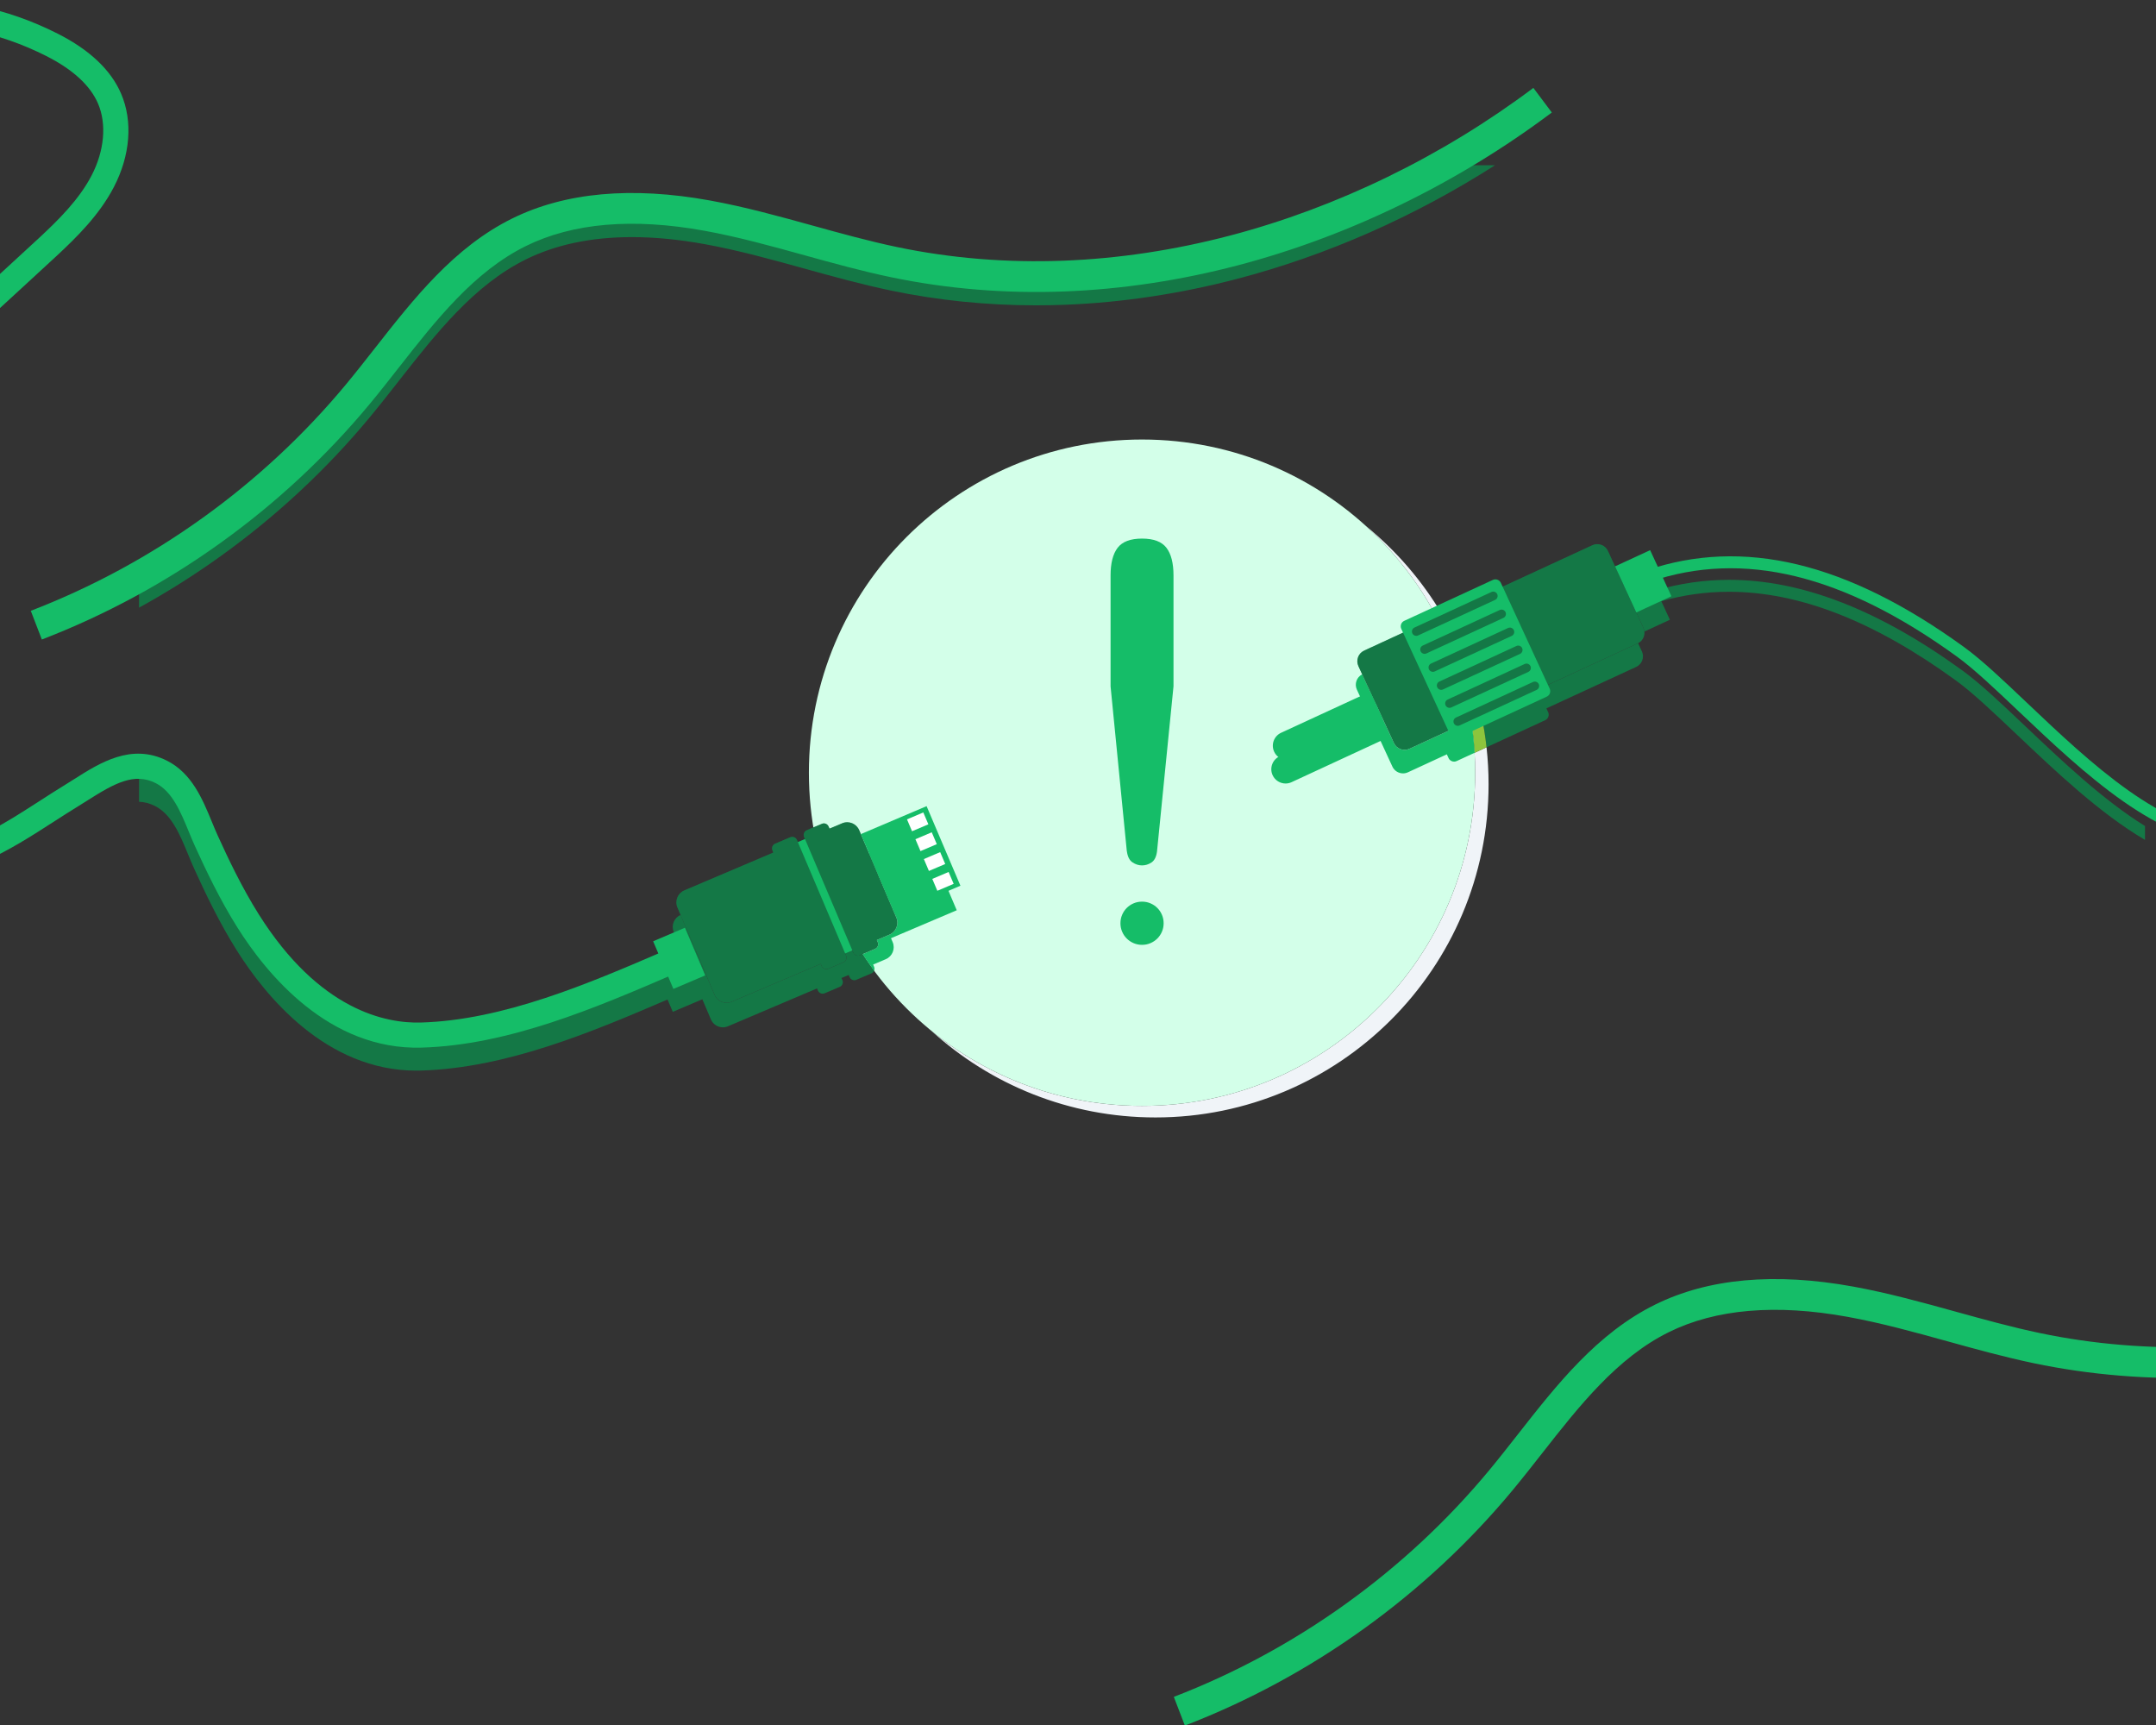 <svg width="360" height="288" viewBox="0 0 360 288" fill="none" xmlns="http://www.w3.org/2000/svg">
<rect x="0" y="0" width="360" height="288" fill="#333333" stroke="none"/>
<g clip-path="url(#clip0_159_2356)">
<path d="M192.929 186.565C178.509 186.565 165.372 181.078 155.488 172.079C165.078 179.925 177.336 184.634 190.693 184.634C221.414 184.634 246.319 159.729 246.319 129.007C246.319 127.892 246.286 126.782 246.221 125.682L248.215 124.761C248.44 126.789 248.555 128.851 248.555 130.938C248.555 161.659 223.65 186.565 192.929 186.565ZM239.893 103.03C236.869 97.312 232.875 92.185 228.133 87.867C233.17 91.989 237.473 96.979 240.81 102.606L239.893 103.03Z" fill="#F0F4F8"/>
<path d="M246.319 129.007C246.319 159.729 221.414 184.634 190.692 184.634C159.971 184.634 135.066 159.729 135.066 129.007C135.066 98.286 159.971 73.381 190.692 73.381C221.414 73.381 246.319 98.286 246.319 129.007Z" fill="#D3FFE9"/>
<path d="M69.501 178.746C54.431 178.746 44.285 166.229 39.539 158.678C36.637 154.061 34.313 149.189 32.423 145.031C32.074 144.263 31.736 143.444 31.41 142.653C30.056 139.366 28.656 135.966 25.894 134.574C24.992 134.118 24.109 133.894 23.218 133.859V129.661C24.69 129.694 26.214 130.041 27.781 130.831C31.936 132.927 33.715 137.246 35.285 141.056C35.612 141.849 35.92 142.597 36.238 143.296C38.07 147.327 40.317 152.042 43.087 156.447C52.891 172.047 63.666 174.555 69.575 174.555C69.776 174.555 69.973 174.551 70.163 174.546C83.618 174.162 97.491 168.328 109.824 163.019L108.957 160.979L113.893 158.88L112.501 155.605C112.031 154.502 112.545 153.227 113.647 152.757L116.157 158.659L119.32 166.098C119.671 166.926 120.475 167.421 121.321 167.421C121.604 167.421 121.892 167.365 122.17 167.248L137.039 160.925L137.195 161.293C137.332 161.614 137.646 161.809 137.974 161.809C138.084 161.809 138.197 161.786 138.306 161.741L140.836 160.665C141.265 160.482 141.465 159.985 141.283 159.554L141.127 159.188L142.323 158.68L142.478 159.046C142.615 159.369 142.928 159.562 143.257 159.562C143.368 159.562 143.48 159.54 143.589 159.494L144.033 159.305C144.645 160.246 145.285 161.166 145.95 162.065C145.869 162.261 145.712 162.426 145.502 162.515L142.972 163.591C142.864 163.636 142.751 163.659 142.641 163.659C142.313 163.659 141.999 163.465 141.862 163.143L141.706 162.777L140.511 163.285L140.667 163.652C140.85 164.082 140.649 164.579 140.219 164.762L137.689 165.837C137.581 165.883 137.468 165.905 137.359 165.905C137.029 165.905 136.716 165.712 136.579 165.389L136.423 165.023L121.553 171.345C121.276 171.463 120.988 171.519 120.704 171.519C119.859 171.519 119.055 171.022 118.704 170.195L117.275 166.835L112.339 168.934L111.464 166.875C98.789 172.332 84.522 178.328 70.282 178.735C70.02 178.743 69.76 178.746 69.501 178.746Z" fill="#147846"/>
<path d="M145.95 162.065C145.285 161.166 144.645 160.246 144.033 159.305L146.119 158.419C146.549 158.236 146.749 157.739 146.567 157.308L146.41 156.942L148.519 156.045C149.625 155.575 150.139 154.299 149.669 153.195L145.124 142.504L154.103 138.687L159.752 151.973L148.776 156.64L149.053 157.291C149.523 158.397 149.008 159.672 147.904 160.142L145.794 161.038L145.95 161.406C146.043 161.624 146.036 161.862 145.95 162.065Z" fill="#15BD68"/>
<path d="M142.478 159.046C142.661 159.476 143.158 159.677 143.589 159.494L146.119 158.419C146.549 158.236 146.749 157.739 146.567 157.308L146.41 156.942L148.52 156.045C149.625 155.575 150.14 154.299 149.67 153.195L143.466 138.606C142.997 137.5 141.721 136.987 140.617 137.456L138.507 138.352L138.352 137.986C138.168 137.556 137.672 137.355 137.241 137.538L134.711 138.613C134.281 138.797 134.08 139.293 134.263 139.724L134.419 140.091L133.224 140.599L133.068 140.232C132.885 139.803 132.388 139.602 131.958 139.785L129.428 140.86C128.998 141.043 128.797 141.54 128.98 141.97L129.136 142.337L114.267 148.659C113.162 149.129 112.648 150.405 113.117 151.509L119.32 166.098C119.79 167.202 121.066 167.717 122.17 167.248L137.04 160.925L137.195 161.293C137.378 161.723 137.875 161.924 138.306 161.741L140.836 160.665C141.266 160.482 141.466 159.985 141.284 159.554L141.127 159.188L142.323 158.68L142.478 159.046Z" fill="#147846"/>
<mask id="mask0_159_2356" style="mask-type:luminance" maskUnits="userSpaceOnUse" x="112" y="137" width="38" height="31">
<path d="M142.478 159.046C142.661 159.476 143.158 159.677 143.589 159.494L146.119 158.419C146.549 158.236 146.749 157.739 146.567 157.308L146.41 156.942L148.52 156.045C149.625 155.575 150.14 154.299 149.67 153.195L143.466 138.606C142.997 137.5 141.721 136.987 140.617 137.456L138.507 138.352L138.352 137.986C138.168 137.556 137.672 137.355 137.241 137.538L134.711 138.613C134.281 138.797 134.08 139.293 134.263 139.724L134.419 140.091L133.224 140.599L133.068 140.232C132.885 139.803 132.388 139.602 131.958 139.785L129.428 140.86C128.998 141.043 128.797 141.54 128.98 141.97L129.136 142.337L114.267 148.659C113.162 149.129 112.648 150.405 113.117 151.509L119.32 166.098C119.79 167.202 121.066 167.717 122.17 167.248L137.04 160.925L137.195 161.293C137.378 161.723 137.875 161.924 138.306 161.741L140.836 160.665C141.266 160.482 141.466 159.985 141.284 159.554L141.127 159.188L142.323 158.68L142.478 159.046Z" fill="white"/>
</mask>
<g mask="url(#mask0_159_2356)">
<path d="M116.157 158.659L113.117 151.509C113 151.232 112.944 150.945 112.943 150.664C112.942 149.816 113.438 149.011 114.267 148.658L129.136 142.337L128.98 141.97C128.934 141.862 128.913 141.751 128.912 141.641C128.912 141.311 129.105 140.997 129.428 140.86L131.958 139.785C132.066 139.739 132.178 139.716 132.289 139.716C132.618 139.716 132.931 139.91 133.068 140.232L133.224 140.598L134.419 140.09L134.263 139.724C134.218 139.616 134.196 139.504 134.196 139.395C134.195 139.064 134.389 138.751 134.711 138.613L137.241 137.538C137.349 137.492 137.462 137.47 137.572 137.47C137.902 137.47 138.214 137.663 138.352 137.986L138.507 138.352L140.617 137.456C140.894 137.338 141.182 137.283 141.465 137.283C142.311 137.283 143.115 137.778 143.466 138.606L146.546 145.848L116.157 158.659Z" fill="#147846"/>
</g>
<path d="M149.393 152.544L143.743 139.257L154.719 134.591L160.369 147.877L149.393 152.544Z" fill="#15BD68"/>
<path d="M152.289 138.784L151.446 136.799L154.17 135.641L155.014 137.625L152.289 138.784Z" fill="white"/>
<path d="M153.698 142.097L152.854 140.113L155.579 138.954L156.422 140.938L153.698 142.097Z" fill="white"/>
<path d="M155.106 145.41L154.263 143.426L156.987 142.267L157.831 144.252L155.106 145.41Z" fill="white"/>
<path d="M156.514 148.723L155.67 146.738L158.396 145.58L159.239 147.564L156.514 148.723Z" fill="white"/>
<path d="M141.127 159.188L133.224 140.599L134.419 140.091L142.323 158.68L141.127 159.188Z" fill="#15BD68"/>
<path d="M112.44 165.107L109.058 157.152L114.37 154.893L117.752 162.848L112.44 165.107Z" fill="#15BD68"/>
<path d="M-33.936 135.856C-34.976 134.444 -35.906 132.915 -36.709 131.276C-40.854 122.831 -42.445 114.144 -41.438 105.456C-40.554 97.819 -37.762 90.229 -32.903 82.251C-24.15 67.882 -10.534 55.393 1.48 44.373C3.261 42.74 4.943 41.197 6.586 39.669C9.69 36.783 13.179 33.365 15.291 29.305C17.431 25.191 17.835 20.7 16.371 17.294C15.072 14.27 12.168 11.601 7.743 9.36C-0.175 5.351 -8.603 3.66 -17.308 4.336C-24.984 4.932 -33.154 7.387 -41.593 11.636C-57.069 19.428 -71.045 31.745 -83.843 43.892L-93.115 52.693L-96 49.654L-86.728 40.853C-73.697 28.483 -59.438 15.929 -43.477 7.893C-34.55 3.398 -25.854 0.795 -17.633 0.158C-8.151 -0.578 1.024 1.26 9.636 5.621C14.962 8.317 18.524 11.687 20.221 15.639C22.206 20.257 21.764 25.943 19.009 31.239C16.588 35.891 12.8 39.615 9.44 42.739C7.787 44.276 6.099 45.824 4.313 47.463C-7.495 58.293 -20.88 70.57 -29.323 84.431C-38.903 100.158 -40.089 114.878 -32.947 129.43C-29.378 136.703 -22.943 141.47 -15.733 142.184C-7.741 142.974 -0.376 138.23 6.747 133.643C8.099 132.772 9.498 131.871 10.857 131.04C11.36 130.733 11.871 130.408 12.389 130.08C16.647 127.376 21.947 124.011 27.882 127.004C32.037 129.1 33.816 133.418 35.386 137.229C35.712 138.02 36.021 138.77 36.339 139.469C38.171 143.499 40.418 148.214 43.187 152.62C53.326 168.751 64.504 170.882 70.263 170.718C84.08 170.324 98.336 164.183 110.914 158.765L112.736 157.981L114.391 161.831L112.572 162.614C99.649 168.18 85.001 174.49 70.383 174.907C54.881 175.351 44.467 162.532 39.639 154.851C36.737 150.234 34.414 145.361 32.523 141.204C32.174 140.435 31.837 139.617 31.511 138.825C30.157 135.538 28.757 132.139 25.994 130.746C22.449 128.958 19.195 130.722 14.635 133.617C14.097 133.959 13.566 134.296 13.042 134.616C11.726 135.421 10.409 136.269 9.016 137.166C1.65 141.91 -6.7 147.288 -16.146 146.354C-23.156 145.661 -29.528 141.837 -33.936 135.856Z" fill="#15BD68"/>
<path d="M358.167 140.226C350.647 135.814 343.265 128.809 336.833 122.706C332.839 118.916 329.39 115.643 326.53 113.568C312.92 103.695 300.428 98.801 288.7 98.801C284.855 98.801 281.093 99.327 277.401 100.376L278.831 103.474L274.58 105.437C274.558 105.231 274.503 105.026 274.412 104.828L271.12 97.699L275.279 95.78L276.559 98.551C280.539 97.39 284.588 96.807 288.722 96.807C300.86 96.807 313.733 101.829 327.697 111.959C330.662 114.112 334.155 117.426 338.201 121.264C344.264 127.019 351.195 133.596 358.167 137.913V140.226ZM248.215 124.761C248.018 122.967 247.734 121.2 247.369 119.462L273.457 107.42C273.48 107.41 273.503 107.398 273.525 107.386L274.157 108.755C274.609 109.734 274.182 110.895 273.203 111.347L258.213 118.266L258.505 118.898C258.738 119.405 258.517 120.006 258.01 120.24L248.215 124.761Z" fill="#147846"/>
<path d="M246.221 125.682C246.113 123.849 245.917 122.043 245.635 120.263L247.369 119.462C247.734 121.201 248.018 122.967 248.215 124.761L246.221 125.682Z" fill="#8DC53D"/>
<path d="M214.662 130.811C213.762 130.811 212.9 130.298 212.498 129.427C211.946 128.233 212.468 126.818 213.662 126.267L228.517 119.366L226.568 115.142C226.126 114.186 226.523 113.057 227.453 112.583L229.723 117.5L232.75 124.059C233.08 124.773 233.787 125.194 234.525 125.194C234.799 125.194 235.077 125.136 235.342 125.013L245.635 120.263C245.917 122.043 246.113 123.849 246.222 125.682L243.218 127.068C243.081 127.131 242.937 127.161 242.795 127.161C242.413 127.161 242.047 126.944 241.877 126.574L241.585 125.941L235.088 128.941C234.823 129.063 234.544 129.121 234.271 129.121C233.533 129.121 232.826 128.7 232.496 127.987L230.521 123.708L215.657 130.591C215.335 130.741 214.995 130.811 214.662 130.811Z" fill="#15BD68"/>
<path d="M268.482 91.984L274.412 104.828C274.864 105.808 274.437 106.968 273.457 107.42L235.343 125.014C234.363 125.466 233.202 125.038 232.75 124.059L226.821 111.215C226.369 110.236 226.797 109.076 227.776 108.623L265.891 91.03C266.87 90.577 268.031 91.005 268.482 91.984Z" fill="#147846"/>
<mask id="mask1_159_2356" style="mask-type:luminance" maskUnits="userSpaceOnUse" x="226" y="90" width="49" height="36">
<path d="M268.482 91.984L274.412 104.828C274.864 105.808 274.437 106.968 273.457 107.42L235.343 125.014C234.363 125.466 233.202 125.038 232.75 124.059L226.821 111.215C226.369 110.236 226.797 109.076 227.776 108.623L265.891 91.03C266.87 90.577 268.031 91.005 268.482 91.984Z" fill="white"/>
</mask>
<g mask="url(#mask1_159_2356)">
<path d="M229.723 117.5L226.821 111.215C226.7 110.951 226.642 110.674 226.642 110.401C226.64 109.662 227.061 108.954 227.776 108.623L265.891 91.029C266.157 90.907 266.435 90.849 266.708 90.849C267.446 90.849 268.153 91.269 268.482 91.984L271.567 98.666L229.723 117.5Z" fill="#147846"/>
</g>
<path d="M250.61 97.316L258.759 114.972C258.993 115.478 258.772 116.079 258.265 116.312L243.473 123.141C242.966 123.374 242.365 123.153 242.131 122.646L233.982 104.992C233.748 104.485 233.969 103.885 234.476 103.65L249.269 96.822C249.776 96.588 250.376 96.809 250.61 97.316Z" fill="#15BD68"/>
<path d="M256.936 114.217C257.104 114.582 256.945 115.014 256.581 115.181L243.725 121.116C243.36 121.284 242.928 121.125 242.761 120.761C242.592 120.396 242.752 119.965 243.116 119.796L255.971 113.862C256.335 113.693 256.767 113.853 256.936 114.217Z" fill="#147846"/>
<path d="M255.549 111.212C255.717 111.576 255.558 112.008 255.193 112.177L242.338 118.111C241.974 118.28 241.542 118.12 241.374 117.756C241.205 117.391 241.364 116.959 241.729 116.792L254.584 110.857C254.948 110.689 255.38 110.848 255.549 111.212Z" fill="#147846"/>
<path d="M254.161 108.208C254.33 108.572 254.171 109.004 253.806 109.172L240.951 115.107C240.587 115.274 240.155 115.116 239.986 114.752C239.819 114.386 239.977 113.954 240.341 113.787L253.198 107.853C253.562 107.684 253.994 107.843 254.161 108.208Z" fill="#147846"/>
<path d="M252.774 105.203C252.943 105.567 252.783 105.999 252.419 106.167L239.564 112.101C239.199 112.27 238.768 112.111 238.599 111.746C238.431 111.382 238.59 110.95 238.954 110.782L251.81 104.848C252.175 104.68 252.606 104.838 252.774 105.203Z" fill="#147846"/>
<path d="M251.388 102.198C251.556 102.563 251.397 102.995 251.033 103.162L238.177 109.097C237.812 109.265 237.38 109.106 237.213 108.742C237.044 108.378 237.204 107.946 237.568 107.777L250.423 101.843C250.787 101.675 251.219 101.834 251.388 102.198Z" fill="#147846"/>
<path d="M250.001 99.193C250.168 99.558 250.01 99.989 249.645 100.158L236.789 106.092C236.425 106.261 235.993 106.101 235.826 105.737C235.657 105.373 235.816 104.941 236.181 104.773L249.036 98.838C249.4 98.67 249.832 98.829 250.001 99.193Z" fill="#147846"/>
<path d="M228.787 115.475L230.784 119.799L215.912 126.665C214.718 127.215 213.303 126.694 212.752 125.5C212.201 124.306 212.722 122.891 213.916 122.339L228.787 115.475Z" fill="#15BD68"/>
<path d="M275.534 91.852L279.086 99.547L273.223 102.254L269.671 94.559L275.534 91.852Z" fill="#15BD68"/>
<path d="M274.823 95.253C291.057 89.694 308.434 93.874 327.951 108.033C330.917 110.184 334.41 113.499 338.455 117.338C348.832 127.184 361.745 139.439 373.057 138.661C377.384 138.364 381.101 136.203 384.42 132.052C395.266 118.486 391.887 100.061 388.906 83.805C388.763 83.022 388.62 82.245 388.481 81.476C388.223 80.054 387.952 78.617 387.678 77.171C385.548 65.892 383.344 54.23 386.042 43.068C387.676 36.315 391.599 31.313 397.388 28.602C403.886 25.559 412.171 25.913 419.547 29.547C427.412 33.423 433.788 40.657 437.986 50.466C441.496 58.669 443.411 68.481 443.379 78.093C443.328 93.848 440.089 109.499 436.958 124.632L436.802 125.391C436.596 126.381 436.386 127.376 436.177 128.375C433.425 141.452 430.577 154.975 436.054 167.537C440.492 177.719 449.264 182.238 455.989 182.2L456 184.188C451.459 184.212 446.933 182.594 442.91 179.507C439.222 176.677 436.14 172.708 434.233 168.331C428.502 155.187 431.415 141.35 434.233 127.965C434.443 126.97 434.651 125.977 434.856 124.989L435.013 124.229C438.124 109.193 441.341 93.641 441.393 78.086C441.423 68.739 439.565 59.207 436.159 51.249C432.15 41.88 426.102 34.994 418.669 31.331C411.828 27.96 404.188 27.613 398.231 30.402C393.007 32.847 389.461 37.389 387.975 43.536C385.375 54.281 387.54 65.73 389.631 76.802C389.906 78.254 390.178 79.695 390.436 81.121C390.575 81.89 390.717 82.665 390.861 83.446C393.918 100.121 397.383 119.02 385.972 133.292C382.337 137.838 378.037 140.312 373.193 140.644C361.011 141.481 347.746 128.893 337.088 118.779C333.094 114.988 329.644 111.716 326.784 109.64C307.829 95.89 291.043 91.799 275.467 97.133L274.823 95.253Z" fill="#15BD68"/>
<path d="M195.946 96.078C195.946 94.025 195.554 92.485 194.769 91.458C193.983 90.432 192.624 89.919 190.693 89.919C188.76 89.919 187.401 90.432 186.616 91.458C185.831 92.485 185.439 94.025 185.439 96.078V114.593L188.156 142.166V142.094C188.276 143.011 188.591 143.64 189.098 143.977C189.605 144.315 190.137 144.485 190.693 144.485C191.247 144.485 191.773 144.322 192.269 143.996C192.764 143.669 193.072 143.059 193.192 142.166L195.946 114.593V96.078ZM187.369 152.735C187.555 152.296 187.813 151.914 188.139 151.588C188.466 151.261 188.848 151.004 189.286 150.817C189.723 150.629 190.192 150.535 190.693 150.535C191.193 150.535 191.662 150.629 192.099 150.817C192.537 151.004 192.919 151.261 193.246 151.588C193.572 151.914 193.829 152.296 194.017 152.735C194.205 153.173 194.298 153.641 194.298 154.142C194.298 154.642 194.205 155.111 194.017 155.548C193.829 155.986 193.572 156.368 193.246 156.694C192.919 157.021 192.537 157.278 192.099 157.465C191.662 157.653 191.193 157.747 190.693 157.747C190.192 157.747 189.723 157.653 189.286 157.465C188.848 157.278 188.466 157.021 188.139 156.694C187.813 156.368 187.555 155.986 187.369 155.548C187.18 155.111 187.087 154.642 187.087 154.142C187.087 153.641 187.18 153.173 187.369 152.735Z" fill="#15BD68"/>
<path d="M23.218 101.451V95.554C26.866 93.441 30.419 91.145 33.861 88.674C42.781 82.268 50.821 74.783 57.758 66.425C59.394 64.455 61.03 62.367 62.613 60.349C69.108 52.066 75.824 43.5 85.528 38.707C91.265 35.874 97.957 34.452 105.519 34.452C109.618 34.452 113.973 34.87 118.57 35.706C124.403 36.767 130.159 38.36 135.724 39.901C140.326 41.175 145.085 42.492 149.795 43.478C157.309 45.049 165.099 45.842 173.013 45.842C174.544 45.842 176.079 45.812 177.618 45.752C186.779 45.398 196.109 43.992 205.347 41.57C217.136 38.481 228.756 33.731 239.667 27.586H249.636C236.258 36.139 221.587 42.623 206.65 46.538C197.05 49.054 187.35 50.516 177.816 50.884C176.212 50.946 174.607 50.977 173.011 50.977C164.744 50.977 156.604 50.148 148.744 48.505C143.873 47.486 139.033 46.146 134.354 44.85C128.898 43.34 123.256 41.778 117.651 40.758C113.354 39.978 109.304 39.587 105.517 39.587C98.754 39.587 92.825 40.831 87.802 43.312C79.145 47.588 72.795 55.687 66.654 63.518C65.05 65.564 63.391 67.679 61.71 69.706C54.493 78.4 46.132 86.185 36.856 92.845C32.474 95.992 27.918 98.866 23.218 101.451Z" fill="#147846"/>
<path d="M6.987 106.771L5.142 101.978C15.278 98.076 24.941 92.849 33.861 86.444C42.781 80.039 50.821 72.554 57.758 64.196C59.394 62.225 61.03 60.138 62.613 58.12C69.108 49.836 75.824 41.271 85.528 36.477C94.374 32.108 105.491 31.098 118.57 33.476C124.403 34.537 130.159 36.13 135.724 37.671C140.327 38.945 145.085 40.263 149.796 41.248C158.763 43.124 168.124 43.889 177.619 43.523C186.779 43.169 196.109 41.762 205.347 39.34C223.267 34.644 240.793 26.115 256.034 14.675L259.117 18.782C243.35 30.618 225.206 39.445 206.65 44.309C197.05 46.824 187.35 48.287 177.816 48.655C167.904 49.037 158.122 48.236 148.744 46.275C143.874 45.257 139.034 43.917 134.354 42.622C128.898 41.111 123.256 39.548 117.652 38.53C105.681 36.352 95.639 37.212 87.803 41.082C79.145 45.358 72.795 53.457 66.654 61.288C65.05 63.335 63.392 65.45 61.71 67.476C54.494 76.17 46.132 83.955 36.857 90.616C27.581 97.276 17.532 102.711 6.987 106.771Z" fill="#15BD68"/>
<path d="M197.845 288.096L196 283.303C206.137 279.401 215.8 274.175 224.719 267.77C233.639 261.364 241.679 253.879 248.617 245.521C250.252 243.55 251.889 241.464 253.471 239.445C259.966 231.162 266.682 222.596 276.386 217.803C285.233 213.433 296.35 212.424 309.429 214.802C315.262 215.863 321.017 217.456 326.583 218.997C331.185 220.27 335.943 221.588 340.654 222.574C349.622 224.449 358.982 225.214 368.477 224.848C377.638 224.494 386.967 223.087 396.205 220.666C414.125 215.97 431.652 207.441 446.892 196L449.976 200.108C434.209 211.944 416.064 220.771 397.508 225.634C387.909 228.15 378.208 229.612 368.675 229.981C358.762 230.362 348.981 229.562 339.602 227.6C334.732 226.582 329.892 225.242 325.213 223.947C319.757 222.436 314.115 220.873 308.51 219.855C296.539 217.678 286.497 218.538 278.661 222.407C270.003 226.684 263.654 234.783 257.513 242.614C255.909 244.66 254.25 246.775 252.569 248.801C245.352 257.496 236.99 265.281 227.715 271.942C218.44 278.602 208.39 284.037 197.845 288.096Z" fill="#15BD68"/>
</g>
<defs>
<clipPath id="clip0_159_2356">
<rect width="360" height="288" fill="white"/>
</clipPath>
</defs>
</svg>
